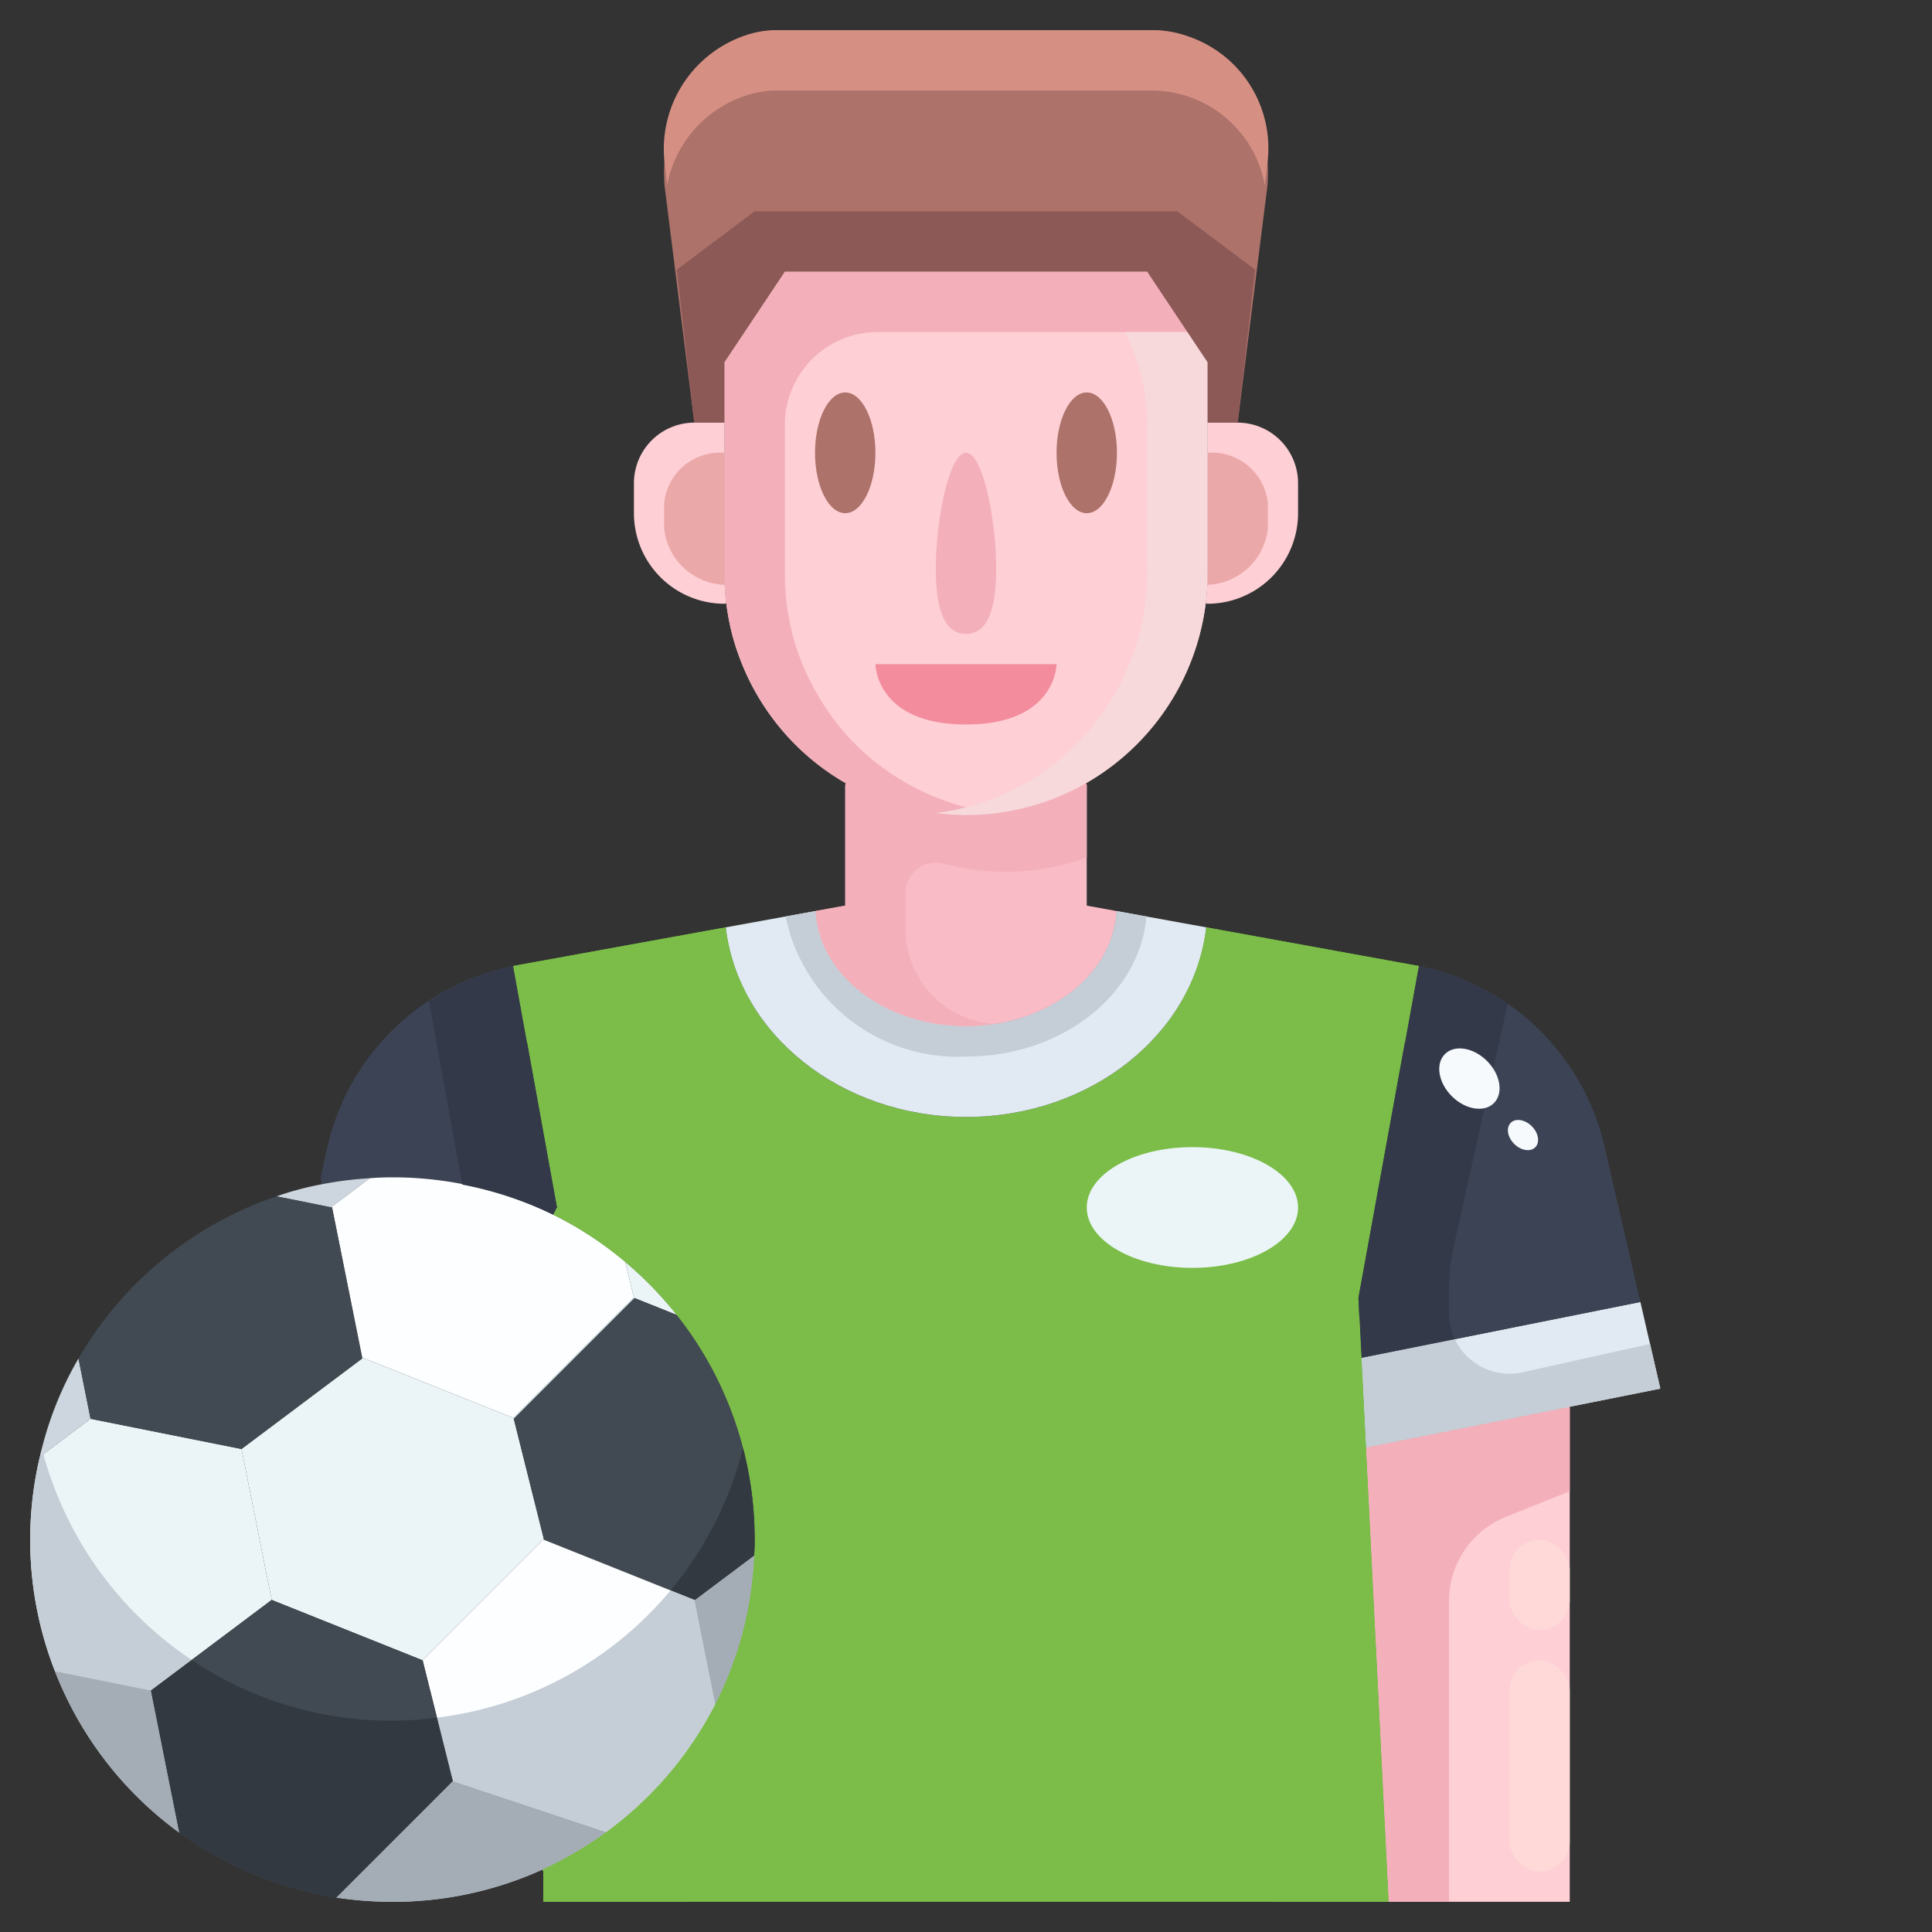 <svg xmlns="http://www.w3.org/2000/svg" version="1.1" xmlns:xlink="http://www.w3.org/1999/xlink" xmlns:svgjs="http://svgjs.com/svgjs" width="512" height="512" x="0" y="0" viewBox="0 0 64 64" style="enable-background:new 0 0 512 512" xml:space="preserve" class=""><rect x="0" y="0" width="64" height="64" fill="#333333" stroke="none"/><g><g data-name="11-football"><path fill="#e1eaf2" d="m45.1 44.98 9.24-1.85L55 46l-3 .6-6.75 1.35z" data-original="#e1eaf2" class=""></path><path fill="#3c4354" d="M12.25 39.03a11.911 11.911 0 0 0-1.59.2l-.04-.23.23-1.03A7.906 7.906 0 0 1 17 32l1.45 8-.12.24A12.042 12.042 0 0 0 13 39q-.375 0-.75.03zM53.15 37.97l1.19 5.16-9.24 1.85L45 43l2-11a7.906 7.906 0 0 1 6.15 5.97z" data-original="#9863fc" class=""></path><path fill="#7bbd48" d="M24.98 51.53A4.7 4.7 0 0 0 25 51a11.924 11.924 0 0 0-2.58-7.44 12.366 12.366 0 0 0-1.71-1.76 11.771 11.771 0 0 0-2.38-1.56l.12-.24L17 32l7.04-1.28C24.45 34.25 27.86 37 32 37s7.55-2.75 7.96-6.28L47 32l-2 11 .1 1.98.15 2.97L46 63H18v-1l-.03-.07a12.413 12.413 0 0 0 2.11-1.24 12 12 0 0 0 3.61-4.23 11.859 11.859 0 0 0 1.29-4.93z" data-original="#45cdff" class=""></path><g fill="#cdd6de"><path d="m2.6 45 .4 2-1.68 1.26A11.54 11.54 0 0 1 2.6 45zM11 39.97V40l-1.84-.37a10.32 10.32 0 0 1 1.5-.4 11.911 11.911 0 0 1 1.59-.2zM23.02 53l1.96-1.47a11.859 11.859 0 0 1-1.29 4.93L23 53v-.01zM5 56l.94 4.71a11.984 11.984 0 0 1-4.12-5.35zM15 59l5.08 1.69a12.413 12.413 0 0 1-2.11 1.24A11.947 11.947 0 0 1 13 63a12.727 12.727 0 0 1-1.86-.14z" fill="#cdd6de" data-original="#cdd6de" class=""></path></g><path fill="#fdfeff" d="m23 53 .69 3.46a12 12 0 0 1-3.61 4.23L15 59l-1-4 4-4zM21 42.97l-4 4-5-2L11 40v-.03l1.25-.94q.375-.03.75-.03a12.042 12.042 0 0 1 5.33 1.24 11.771 11.771 0 0 1 2.38 1.56z" data-original="#fdfeff" class=""></path><path fill="#ebf5f7" d="m8 48 1 5-4 3-3.18-.64a11.959 11.959 0 0 1-.5-7.1L3 47z" data-original="#ebf5f7" class=""></path><path fill="#ebf5f7" d="m17 46.97 4-4-.29-1.17a12.366 12.366 0 0 1 1.71 1.76l-1.4-.56-4 4 1 4L23 52.99V53l-5-2-4 4-5-2-1-5 4-3-1-5 1 4.97z" data-original="#ebf5f7" class=""></path><path fill="#414952" d="M25 51a4.7 4.7 0 0 1-.02.53L23.02 53l-.02-.01L18.02 51l-1-4 4-4 1.4.56A11.924 11.924 0 0 1 25 51zM14 55l1 4-3.86 3.86a11.947 11.947 0 0 1-5.2-2.15L5 56l4-3zM11 40l1 5-4 3-5-1-.4-2a12.038 12.038 0 0 1 6.56-5.37z" data-original="#414952" class=""></path><path fill="#fecfd5" d="M52 46.6V63h-6l-.75-15.05z" data-original="#fecfd5" class=""></path><path fill="#f9bbc6" d="m36 30 .99.18C36.88 32.31 34.68 34 32 34s-4.88-1.69-4.99-3.82L28 30v-4l.03-.06a7.964 7.964 0 0 0 7.94 0L36 26z" data-original="#f9bbc6" class=""></path><path fill="#fecfd5" d="M24 19a8.1 8.1 0 0 0 .06.99L24 20a3 3 0 0 1-3-3v-1a2.006 2.006 0 0 1 2-2h1zM43 16v1a3 3 0 0 1-3 3l-.06-.01A8.1 8.1 0 0 0 40 19v-5h1a2.006 2.006 0 0 1 2 2z" data-original="#fecfd5" class=""></path><path fill="#fecfd5" d="M40 14v5a8.1 8.1 0 0 1-.06.99 7.993 7.993 0 0 1-11.91 5.95 7.838 7.838 0 0 1-1.69-1.28A7.984 7.984 0 0 1 24 19v-7l2-3h12l2 3z" data-original="#fecfd5" class=""></path><path fill="#ad726a" d="M24 12v2h-1l-.99-7.88C21.83 3.36 23.56 1 25.75 1h12.49c2.2 0 3.93 2.36 3.75 5.12L41 14h-1v-2l-2-3H26z" data-original="#ad726a"></path><path fill="#f3afba" d="M30 31v-1.434a1 1 0 0 1 1.3-.946 7.886 7.886 0 0 0 4.7-.22V26l-.03-.06a7.964 7.964 0 0 1-7.94 0L28 26v4l-.99.18C27.12 32.31 29.32 34 32 34a6.231 6.231 0 0 0 .994-.08A3.146 3.146 0 0 1 30 31z" data-original="#f3afba" class=""></path><path fill="#333949" d="M18.45 40 17 32a7.884 7.884 0 0 0-2.789 1.166l1.1 6.075a12.092 12.092 0 0 1 3.018 1z" data-original="#6f3ff3" class=""></path><path fill="#e1eaf2" d="M32 37c-4.14 0-7.55-2.75-7.96-6.28l2.97-.54C27.12 32.31 29.32 34 32 34s4.88-1.69 4.99-3.82l2.97.54C39.55 34.25 36.14 37 32 37z" data-original="#e1eaf2" class=""></path><path fill="#eba8a9" d="M42 17.5v-.833A1.862 1.862 0 0 0 40 15v4c0 .124-.017.247-.023.373A2.088 2.088 0 0 0 42 17.5zM24 15a1.862 1.862 0 0 0-2 1.667v.833a2.088 2.088 0 0 0 2.023 1.873C24.016 19.247 24 19.124 24 19z" data-original="#eba8a9"></path><path fill="#d68f83" d="M24.929 3.1a3.177 3.177 0 0 1 .82-.1H38.24a3.814 3.814 0 0 1 3.66 3.147l.094-.817A3.912 3.912 0 0 0 38.24 1H25.749a3.177 3.177 0 0 0-.82.1 3.975 3.975 0 0 0-2.92 4.23l.091.8a3.884 3.884 0 0 1 2.829-3.03z" data-original="#d68f83"></path><path fill="#8c5956" d="M39 7H24.999l-2.578 1.934.578 5.066h1v-2l2-3H38l2 3v2h1l.578-5.066z" data-original="#8c5956" class=""></path><path fill="#f3afba" d="M27.059 22.97a7.79 7.79 0 0 1-.78-1.85 8.36 8.36 0 0 1-.22-1.13A8.1 8.1 0 0 1 26 19v-5.031A3.075 3.075 0 0 1 29.12 11h10.213L38 9H26l-1.333 2L24 12v7a8.1 8.1 0 0 0 .06.99 8.36 8.36 0 0 0 .22 1.13 8.3 8.3 0 0 0 2.06 3.54A7.91 7.91 0 0 0 33 26.931a8.028 8.028 0 0 1-4.66-2.271 7.838 7.838 0 0 1-1.281-1.69z" data-original="#f3afba" class=""></path><path fill="#f7d9db" d="M39.333 11h-2.068A6.593 6.593 0 0 1 38 14v5a8.1 8.1 0 0 1-.06.99 8.054 8.054 0 0 1-2.78 5.12A7.935 7.935 0 0 1 31 26.931 8.063 8.063 0 0 0 32 27a7.941 7.941 0 0 0 5.16-1.89 8.054 8.054 0 0 0 2.78-5.12A8.1 8.1 0 0 0 40 19v-7z" data-original="#f7d9db" class=""></path><path fill="#f3afba" d="M49.886 50.246 52 49.4v-2.8l-6.75 1.35L46 63h2v-9.969a3 3 0 0 1 1.886-2.785z" data-original="#f3afba" class=""></path><path fill="#c5ced6" d="M50.434 45.459a2 2 0 0 1-2.24-1.1l-3.094.621.15 2.97L52 46.6l3-.6-.34-1.48z" data-original="#c5ced6" class=""></path><path fill="#333949" d="M48 43.507v-.848a6 6 0 0 1 .143-1.3l1.8-8.1A7.892 7.892 0 0 0 47 32l-2 11 .1 1.98 3.094-.619a1.99 1.99 0 0 1-.194-.854z" data-original="#6f3ff3" class=""></path><path fill="#7bbd48" d="M30 52a11.991 11.991 0 0 0-11.561-11.978l-.109.218a11.771 11.771 0 0 1 2.38 1.56 12.366 12.366 0 0 1 1.71 1.76A11.924 11.924 0 0 1 25 51a4.7 4.7 0 0 1-.02.53 11.859 11.859 0 0 1-1.29 4.93 12 12 0 0 1-3.61 4.23 12.413 12.413 0 0 1-2.11 1.24L18 62v1h4.789A12 12 0 0 0 30 52z" data-original="#2cb5ff" class=""></path><path fill="#7bbd48" d="M24.04 30.72 17 32l.463 2.552 7.42-1.349a6.3 6.3 0 0 1-.843-2.483zM47 32l-7.04-1.28a6.3 6.3 0 0 1-.843 2.483l7.419 1.349z" data-original="#41f3f3" class=""></path><path fill="#7bbd48" d="M42.059 63H46l-.75-15.05-.15-2.97-.068-1.339a17.908 17.908 0 0 0-2.29 7.753z" data-original="#2cb5ff" class=""></path><path fill="#cdd6de" d="M1.391 47.992c-.022.09-.051.177-.071.268l.117-.088-.046-.18z" data-original="#cdd6de" class=""></path><path fill="#a4adb5" d="M23 52.99V53l.69 3.46a11.859 11.859 0 0 0 1.29-4.93L23.02 53zM1.82 55.36a11.984 11.984 0 0 0 4.12 5.35L5 56zM11.14 62.86A12.727 12.727 0 0 0 13 63a11.947 11.947 0 0 0 4.97-1.07 12.413 12.413 0 0 0 2.11-1.24L15 59z" data-original="#a4adb5" class=""></path><path fill="#c5ced6" d="M22.213 52.685a11.976 11.976 0 0 1-7.738 4.215L15 59l5.08 1.69a12 12 0 0 0 3.61-4.23L23 53zM6.351 54.987a12.009 12.009 0 0 1-4.914-6.815l-.117.088a11.959 11.959 0 0 0 .5 7.1L5 56z" data-original="#c5ced6" class=""></path><path fill="#333940" d="m22.219 52.678.781.312.02.01 1.96-1.47A4.7 4.7 0 0 0 25 51a12.077 12.077 0 0 0-.385-3.032 11.961 11.961 0 0 1-2.396 4.71zM14.475 56.9a11.794 11.794 0 0 1-8.124-1.913L5 56l.94 4.71a11.947 11.947 0 0 0 5.2 2.15L15 59z" data-original="#333940" class=""></path><rect width="2" height="7" x="50" y="55" fill="#fed9d8" rx="1" data-original="#fed9d8" class=""></rect><rect width="2" height="3" x="50" y="51" fill="#fed9d8" rx="1" data-original="#fed9d8" class=""></rect><ellipse cx="36" cy="15" fill="#ad726a" rx="1" ry="2" data-original="#ad726a"></ellipse><ellipse cx="27.999" cy="15" fill="#ad726a" rx="1" ry="2" data-original="#ad726a"></ellipse><path fill="#f3afba" d="M33 18.857C33 20.514 32.552 21 32 21s-1-.486-1-2.143S31.447 15 32 15s1 2.2 1 3.857z" data-original="#f3afba" class=""></path><path fill="#c5ced6" d="M32 35c3.171 0 5.757-2.046 5.978-4.64l-.988-.18C36.88 32.31 34.68 34 32 34s-4.88-1.69-4.99-3.82l-.987.179A5.82 5.82 0 0 0 32 35z" data-original="#c5ced6" class=""></path><ellipse cx="39.5" cy="40" fill="#ebf5f7" rx="3.5" ry="2" data-original="#ebf5f7" class=""></ellipse><ellipse cx="48.682" cy="35.708" fill="#f6fafd" rx=".825" ry="1.148" transform="rotate(-45 48.705 35.726)" data-original="#f6fafd" class=""></ellipse><ellipse cx="50.457" cy="37.577" fill="#f6fafd" rx=".413" ry=".574" transform="rotate(-45 50.482 37.596)" data-original="#f6fafd" class=""></ellipse><path fill="#f38d9e" d="M29 22h6s0 2-3 2-3-2-3-2z" data-original="#f38d9e" class=""></path></g></g></svg>